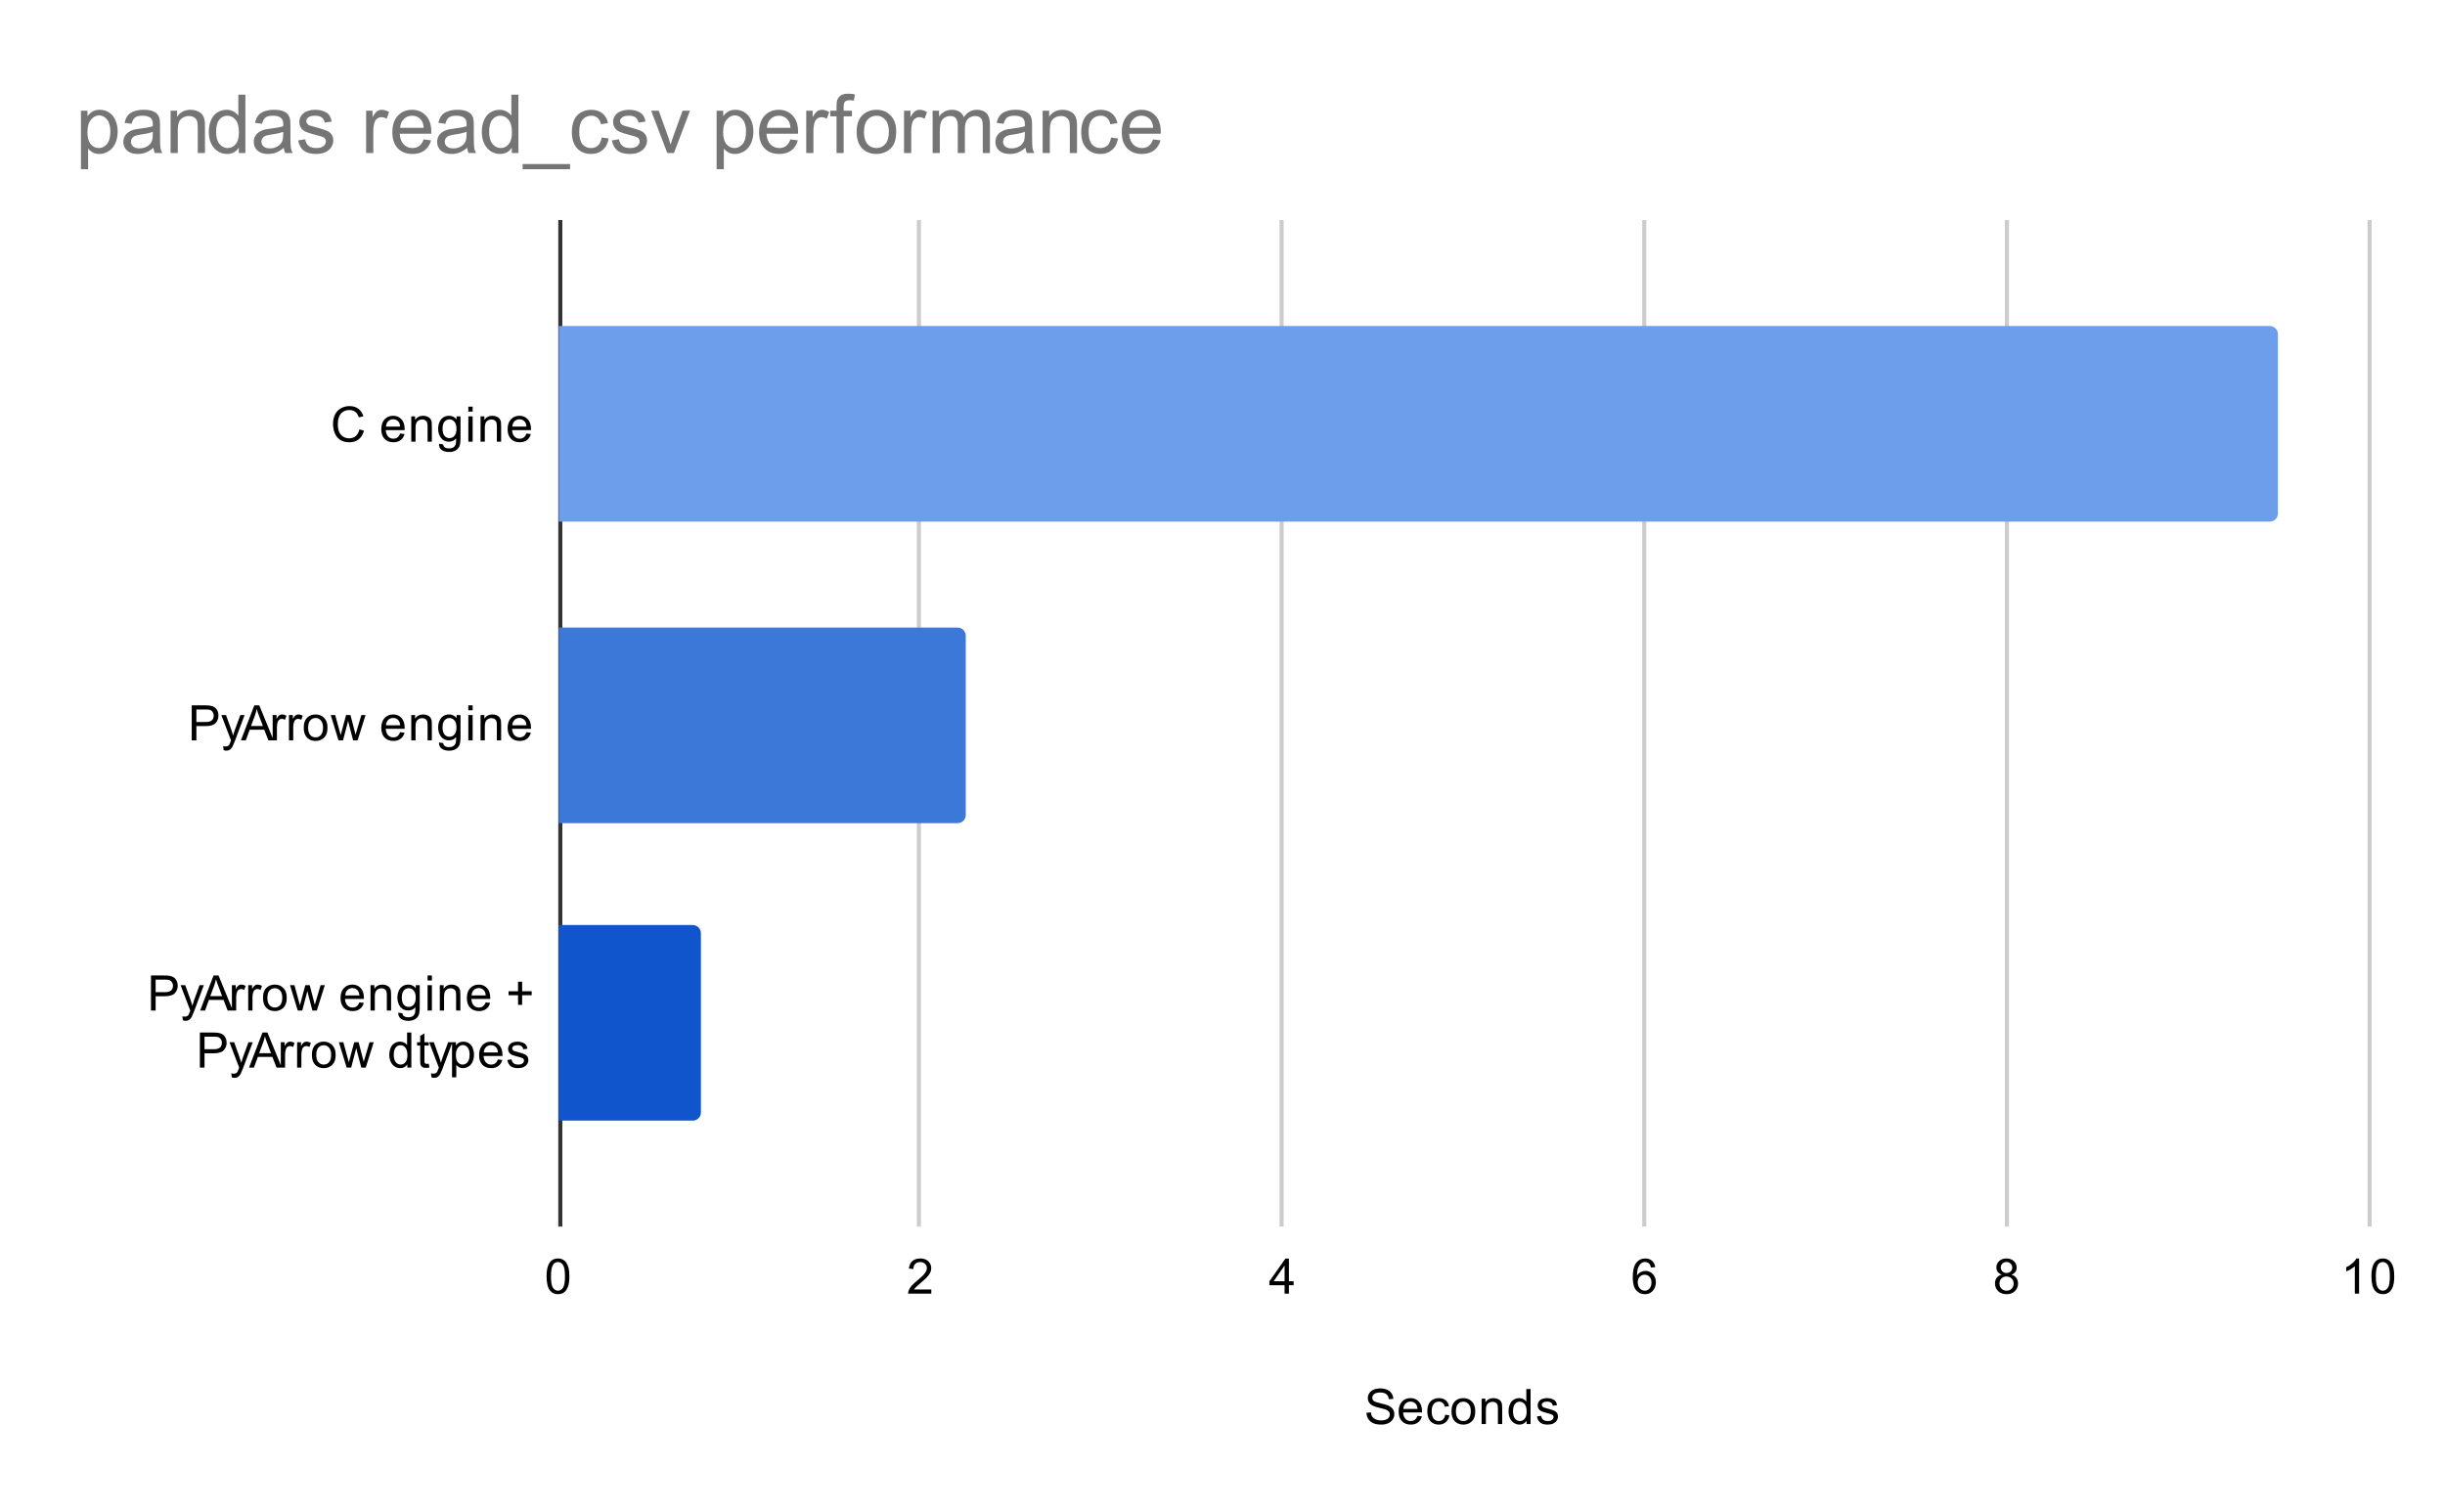 <svg version="1.1" viewBox="0.0 0.0 600.0 371.0" fill="none" stroke="none" stroke-linecap="square" stroke-miterlimit="10" width="600" height="371" xmlns:xlink="http://www.w3.org/1999/xlink" xmlns="http://www.w3.org/2000/svg"><path fill="#ffffff" d="M0 0L600.0 0L600.0 371.0L0 371.0L0 0Z" fill-rule="nonzero"/><path stroke="#333333" stroke-width="1.0" stroke-linecap="butt" d="M137.5 54.5L137.5 300.5" fill-rule="nonzero"/><path stroke="#cccccc" stroke-width="1.0" stroke-linecap="butt" d="M225.5 54.5L225.5 300.5" fill-rule="nonzero"/><path stroke="#cccccc" stroke-width="1.0" stroke-linecap="butt" d="M314.5 54.5L314.5 300.5" fill-rule="nonzero"/><path stroke="#cccccc" stroke-width="1.0" stroke-linecap="butt" d="M403.5 54.5L403.5 300.5" fill-rule="nonzero"/><path stroke="#cccccc" stroke-width="1.0" stroke-linecap="butt" d="M492.5 54.5L492.5 300.5" fill-rule="nonzero"/><path stroke="#cccccc" stroke-width="1.0" stroke-linecap="butt" d="M581.5 54.5L581.5 300.5" fill-rule="nonzero"/><clipPath id="id_0"><path d="M137.13 54.917L581.45 54.917L581.45 300.45L137.13 300.45L137.13 54.917Z" clip-rule="nonzero"/></clipPath><path stroke="#000000" stroke-width="2.0" stroke-linecap="butt" stroke-opacity="0.0" clip-path="url(#id_0)" d="M137.0 128.0L137.0 80.0L557.0 80.0C558.105 80.0 559.0 80.895 559.0 82.0L559.0 126.0C559.0 127.105 558.105 128.0 557.0 128.0Z" fill-rule="nonzero"/><path fill="#6d9eeb" clip-path="url(#id_0)" d="M137.0 128.0L137.0 80.0L557.0 80.0C558.105 80.0 559.0 80.895 559.0 82.0L559.0 126.0C559.0 127.105 558.105 128.0 557.0 128.0Z" fill-rule="nonzero"/><path stroke="#000000" stroke-width="2.0" stroke-linecap="butt" stroke-opacity="0.0" clip-path="url(#id_0)" d="M137.0 202.0L137.0 154.0L235.0 154.0C236.105 154.0 237.0 154.895 237.0 156.0L237.0 200.0C237.0 201.105 236.105 202.0 235.0 202.0Z" fill-rule="nonzero"/><path fill="#3c78d8" clip-path="url(#id_0)" d="M137.0 202.0L137.0 154.0L235.0 154.0C236.105 154.0 237.0 154.895 237.0 156.0L237.0 200.0C237.0 201.105 236.105 202.0 235.0 202.0Z" fill-rule="nonzero"/><path stroke="#000000" stroke-width="2.0" stroke-linecap="butt" stroke-opacity="0.0" clip-path="url(#id_0)" d="M137.0 275.0L137.0 227.0L170.0 227.0C171.105 227.0 172.0 227.895 172.0 229.0L172.0 273.0C172.0 274.105 171.105 275.0 170.0 275.0Z" fill-rule="nonzero"/><path fill="#1155cc" clip-path="url(#id_0)" d="M137.0 275.0L137.0 227.0L170.0 227.0C171.105 227.0 172.0 227.895 172.0 229.0L172.0 273.0C172.0 274.105 171.105 275.0 170.0 275.0Z" fill-rule="nonzero"/><path fill="#000000" d="M335.337 346.684L336.399 346.591Q336.478 347.247 336.759 347.653Q337.04 348.059 337.618 348.325Q338.212 348.575 338.946 348.575Q339.587 348.575 340.087 348.387Q340.587 348.184 340.821 347.856Q341.071 347.512 341.071 347.122Q341.071 346.716 340.837 346.419Q340.603 346.106 340.071 345.903Q339.712 345.762 338.524 345.481Q337.353 345.2 336.884 344.95Q336.259 344.622 335.962 344.153Q335.665 343.669 335.665 343.075Q335.665 342.434 336.024 341.872Q336.399 341.294 337.103 341.012Q337.821 340.716 338.681 340.716Q339.634 340.716 340.368 341.028Q341.103 341.325 341.493 341.934Q341.884 342.528 341.915 343.278L340.821 343.356Q340.728 342.544 340.212 342.137Q339.712 341.716 338.728 341.716Q337.696 341.716 337.228 342.091Q336.759 342.466 336.759 342.997Q336.759 343.466 337.087 343.762Q337.415 344.059 338.79 344.372Q340.181 344.684 340.696 344.919Q341.446 345.278 341.806 345.809Q342.165 346.325 342.165 347.028Q342.165 347.716 341.774 348.325Q341.384 348.919 340.649 349.262Q339.915 349.591 338.993 349.591Q337.821 349.591 337.024 349.262Q336.243 348.919 335.79 348.231Q335.353 347.544 335.337 346.684ZM347.837 347.45L348.931 347.575Q348.681 348.528 347.978 349.059Q347.274 349.591 346.196 349.591Q344.837 349.591 344.024 348.747Q343.228 347.903 343.228 346.387Q343.228 344.825 344.04 343.966Q344.853 343.091 346.134 343.091Q347.384 343.091 348.165 343.934Q348.962 344.778 348.962 346.325Q348.962 346.419 348.962 346.606L344.321 346.606Q344.384 347.637 344.899 348.184Q345.415 348.716 346.196 348.716Q346.774 348.716 347.181 348.419Q347.603 348.106 347.837 347.45ZM344.384 345.747L347.853 345.747Q347.79 344.95 347.462 344.559Q346.946 343.95 346.149 343.95Q345.415 343.95 344.915 344.434Q344.431 344.919 344.384 345.747ZM354.649 347.169L355.681 347.309Q355.509 348.372 354.806 348.981Q354.103 349.591 353.087 349.591Q351.806 349.591 351.024 348.762Q350.259 347.919 350.259 346.356Q350.259 345.356 350.587 344.606Q350.931 343.841 351.603 343.466Q352.29 343.091 353.103 343.091Q354.103 343.091 354.743 343.606Q355.399 344.106 355.587 345.059L354.556 345.216Q354.415 344.591 354.04 344.278Q353.665 343.95 353.134 343.95Q352.337 343.95 351.837 344.528Q351.337 345.091 351.337 346.325Q351.337 347.591 351.821 348.153Q352.306 348.716 353.071 348.716Q353.696 348.716 354.103 348.341Q354.524 347.966 354.649 347.169ZM356.196 346.341Q356.196 344.606 357.149 343.778Q357.946 343.091 359.103 343.091Q360.384 343.091 361.196 343.934Q362.024 344.762 362.024 346.247Q362.024 347.45 361.665 348.137Q361.306 348.825 360.603 349.216Q359.915 349.591 359.103 349.591Q357.806 349.591 356.993 348.762Q356.196 347.919 356.196 346.341ZM357.274 346.341Q357.274 347.528 357.79 348.122Q358.321 348.716 359.103 348.716Q359.899 348.716 360.415 348.122Q360.931 347.528 360.931 346.309Q360.931 345.153 360.399 344.559Q359.884 343.966 359.103 343.966Q358.321 343.966 357.79 344.559Q357.274 345.137 357.274 346.341ZM363.587 349.45L363.587 343.231L364.524 343.231L364.524 344.106Q365.212 343.091 366.509 343.091Q367.071 343.091 367.54 343.294Q368.024 343.497 368.259 343.825Q368.493 344.153 368.587 344.591Q368.634 344.887 368.634 345.622L368.634 349.45L367.587 349.45L367.587 345.669Q367.587 345.012 367.462 344.7Q367.337 344.387 367.024 344.2Q366.712 343.997 366.29 343.997Q365.618 343.997 365.118 344.434Q364.634 344.856 364.634 346.044L364.634 349.45L363.587 349.45ZM374.618 349.45L374.618 348.669Q374.024 349.591 372.884 349.591Q372.134 349.591 371.509 349.184Q370.884 348.762 370.54 348.028Q370.196 347.294 370.196 346.341Q370.196 345.419 370.509 344.653Q370.821 343.887 371.446 343.497Q372.071 343.091 372.837 343.091Q373.399 343.091 373.837 343.325Q374.274 343.559 374.556 343.934L374.556 340.856L375.603 340.856L375.603 349.45L374.618 349.45ZM371.29 346.341Q371.29 347.544 371.79 348.137Q372.29 348.716 372.978 348.716Q373.665 348.716 374.149 348.153Q374.634 347.591 374.634 346.434Q374.634 345.153 374.134 344.559Q373.649 343.966 372.931 343.966Q372.228 343.966 371.759 344.544Q371.29 345.106 371.29 346.341ZM377.165 347.591L378.196 347.434Q378.29 348.059 378.681 348.387Q379.087 348.716 379.821 348.716Q380.54 348.716 380.884 348.434Q381.243 348.137 381.243 347.731Q381.243 347.372 380.931 347.169Q380.712 347.028 379.853 346.809Q378.696 346.512 378.243 346.309Q377.806 346.091 377.571 345.716Q377.337 345.341 377.337 344.872Q377.337 344.466 377.524 344.106Q377.712 343.747 378.04 343.512Q378.29 343.341 378.712 343.216Q379.134 343.091 379.634 343.091Q380.353 343.091 380.899 343.309Q381.462 343.512 381.728 343.872Q381.993 344.231 382.087 344.825L381.056 344.966Q380.993 344.497 380.649 344.231Q380.321 343.95 379.696 343.95Q378.978 343.95 378.665 344.2Q378.353 344.434 378.353 344.762Q378.353 344.966 378.478 345.122Q378.618 345.294 378.884 345.403Q379.04 345.466 379.821 345.669Q380.946 345.981 381.384 346.169Q381.821 346.356 382.071 346.716Q382.321 347.075 382.321 347.622Q382.321 348.153 382.009 348.622Q381.712 349.075 381.134 349.341Q380.556 349.591 379.821 349.591Q378.603 349.591 377.962 349.091Q377.337 348.575 377.165 347.591Z" fill-rule="nonzero"/><path fill="#000000" d="M88.192 105.374L89.317 105.671Q88.958 107.062 88.036 107.796Q87.114 108.53 85.771 108.53Q84.38 108.53 83.505 107.968Q82.63 107.405 82.177 106.343Q81.724 105.265 81.724 104.03Q81.724 102.687 82.239 101.687Q82.755 100.687 83.692 100.171Q84.646 99.655 85.786 99.655Q87.067 99.655 87.942 100.312Q88.833 100.968 89.177 102.155L88.052 102.421Q87.755 101.484 87.177 101.062Q86.614 100.624 85.755 100.624Q84.771 100.624 84.099 101.109Q83.442 101.577 83.161 102.374Q82.896 103.171 82.896 104.03Q82.896 105.124 83.208 105.937Q83.536 106.749 84.208 107.155Q84.88 107.562 85.677 107.562Q86.63 107.562 87.286 107.015Q87.958 106.468 88.192 105.374ZM98.177 106.39L99.271 106.515Q99.021 107.468 98.317 107.999Q97.614 108.53 96.536 108.53Q95.177 108.53 94.364 107.687Q93.567 106.843 93.567 105.327Q93.567 103.765 94.38 102.905Q95.192 102.03 96.474 102.03Q97.724 102.03 98.505 102.874Q99.302 103.718 99.302 105.265Q99.302 105.359 99.302 105.546L94.661 105.546Q94.724 106.577 95.239 107.124Q95.755 107.655 96.536 107.655Q97.114 107.655 97.521 107.359Q97.942 107.046 98.177 106.39ZM94.724 104.687L98.192 104.687Q98.13 103.89 97.802 103.499Q97.286 102.89 96.489 102.89Q95.755 102.89 95.255 103.374Q94.771 103.859 94.724 104.687ZM100.927 108.39L100.927 102.171L101.864 102.171L101.864 103.046Q102.552 102.03 103.849 102.03Q104.411 102.03 104.88 102.234Q105.364 102.437 105.599 102.765Q105.833 103.093 105.927 103.53Q105.974 103.827 105.974 104.562L105.974 108.39L104.927 108.39L104.927 104.609Q104.927 103.952 104.802 103.64Q104.677 103.327 104.364 103.14Q104.052 102.937 103.63 102.937Q102.958 102.937 102.458 103.374Q101.974 103.796 101.974 104.984L101.974 108.39L100.927 108.39ZM107.724 108.905L108.755 109.062Q108.817 109.53 109.114 109.749Q109.505 110.046 110.177 110.046Q110.911 110.046 111.302 109.749Q111.708 109.452 111.849 108.937Q111.942 108.609 111.927 107.577Q111.239 108.39 110.208 108.39Q108.927 108.39 108.224 107.468Q107.521 106.53 107.521 105.249Q107.521 104.359 107.833 103.609Q108.161 102.843 108.771 102.437Q109.38 102.03 110.208 102.03Q111.317 102.03 112.036 102.921L112.036 102.171L113.005 102.171L113.005 107.546Q113.005 108.999 112.708 109.609Q112.411 110.218 111.771 110.562Q111.13 110.921 110.192 110.921Q109.083 110.921 108.396 110.421Q107.708 109.921 107.724 108.905ZM108.599 105.171Q108.599 106.39 109.083 106.952Q109.567 107.515 110.302 107.515Q111.036 107.515 111.521 106.952Q112.021 106.39 112.021 105.202Q112.021 104.062 111.505 103.484Q111.005 102.905 110.286 102.905Q109.583 102.905 109.083 103.484Q108.599 104.046 108.599 105.171ZM114.927 101.015L114.927 99.796L115.989 99.796L115.989 101.015L114.927 101.015ZM114.927 108.39L114.927 102.171L115.989 102.171L115.989 108.39L114.927 108.39ZM117.927 108.39L117.927 102.171L118.864 102.171L118.864 103.046Q119.552 102.03 120.849 102.03Q121.411 102.03 121.88 102.234Q122.364 102.437 122.599 102.765Q122.833 103.093 122.927 103.53Q122.974 103.827 122.974 104.562L122.974 108.39L121.927 108.39L121.927 104.609Q121.927 103.952 121.802 103.64Q121.677 103.327 121.364 103.14Q121.052 102.937 120.63 102.937Q119.958 102.937 119.458 103.374Q118.974 103.796 118.974 104.984L118.974 108.39L117.927 108.39ZM129.177 106.39L130.271 106.515Q130.021 107.468 129.317 107.999Q128.614 108.53 127.536 108.53Q126.177 108.53 125.364 107.687Q124.567 106.843 124.567 105.327Q124.567 103.765 125.38 102.905Q126.192 102.03 127.474 102.03Q128.724 102.03 129.505 102.874Q130.302 103.718 130.302 105.265Q130.302 105.359 130.302 105.546L125.661 105.546Q125.724 106.577 126.239 107.124Q126.755 107.655 127.536 107.655Q128.114 107.655 128.521 107.359Q128.942 107.046 129.177 106.39ZM125.724 104.687L129.192 104.687Q129.13 103.89 128.802 103.499Q128.286 102.89 127.489 102.89Q126.755 102.89 126.255 103.374Q125.771 103.859 125.724 104.687Z" fill-rule="nonzero"/><path fill="#000000" d="M47.052 181.683L47.052 173.09L50.302 173.09Q51.146 173.09 51.599 173.168Q52.239 173.277 52.661 173.574Q53.099 173.871 53.349 174.402Q53.614 174.933 53.614 175.574Q53.614 176.668 52.911 177.433Q52.224 178.183 50.396 178.183L48.193 178.183L48.193 181.683L47.052 181.683ZM48.193 177.183L50.411 177.183Q51.521 177.183 51.974 176.777Q52.443 176.355 52.443 175.605Q52.443 175.074 52.161 174.699Q51.896 174.308 51.458 174.183Q51.161 174.105 50.396 174.105L48.193 174.105L48.193 177.183ZM54.88 184.074L54.755 183.09Q55.099 183.183 55.364 183.183Q55.708 183.183 55.911 183.058Q56.13 182.949 56.271 182.746Q56.364 182.574 56.599 181.949Q56.614 181.871 56.693 181.699L54.318 175.465L55.458 175.465L56.755 179.058Q57.005 179.746 57.208 180.511Q57.396 179.777 57.646 179.09L58.974 175.465L60.021 175.465L57.661 181.793Q57.271 182.808 57.068 183.199Q56.786 183.73 56.411 183.965Q56.052 184.215 55.552 184.215Q55.255 184.215 54.88 184.074ZM59.114 181.683L62.411 173.09L63.63 173.09L67.146 181.683L65.864 181.683L64.849 179.074L61.271 179.074L60.318 181.683L59.114 181.683ZM61.599 178.152L64.505 178.152L63.614 175.777Q63.193 174.699 63.005 173.996Q62.833 174.824 62.536 175.636L61.599 178.152ZM66.911 181.683L66.911 175.465L67.864 175.465L67.864 176.402Q68.224 175.746 68.521 175.543Q68.833 175.324 69.208 175.324Q69.739 175.324 70.286 175.652L69.927 176.636Q69.536 176.402 69.161 176.402Q68.802 176.402 68.521 176.621Q68.255 176.824 68.146 177.199Q67.958 177.761 67.958 178.418L67.958 181.683L66.911 181.683ZM70.911 181.683L70.911 175.465L71.864 175.465L71.864 176.402Q72.224 175.746 72.521 175.543Q72.833 175.324 73.208 175.324Q73.739 175.324 74.286 175.652L73.927 176.636Q73.536 176.402 73.161 176.402Q72.802 176.402 72.521 176.621Q72.255 176.824 72.146 177.199Q71.958 177.761 71.958 178.418L71.958 181.683L70.911 181.683ZM74.536 178.574Q74.536 176.84 75.489 176.011Q76.286 175.324 77.443 175.324Q78.724 175.324 79.536 176.168Q80.364 176.996 80.364 178.48Q80.364 179.683 80.005 180.371Q79.646 181.058 78.943 181.449Q78.255 181.824 77.443 181.824Q76.146 181.824 75.333 180.996Q74.536 180.152 74.536 178.574ZM75.614 178.574Q75.614 179.761 76.13 180.355Q76.661 180.949 77.443 180.949Q78.239 180.949 78.755 180.355Q79.271 179.761 79.271 178.543Q79.271 177.386 78.739 176.793Q78.224 176.199 77.443 176.199Q76.661 176.199 76.13 176.793Q75.614 177.371 75.614 178.574ZM83.068 181.683L81.161 175.465L82.255 175.465L83.239 179.058L83.614 180.386Q83.646 180.293 83.943 179.105L84.927 175.465L86.005 175.465L86.943 179.074L87.255 180.261L87.614 179.058L88.677 175.465L89.708 175.465L87.755 181.683L86.661 181.683L85.677 177.949L85.427 176.902L84.177 181.683L83.068 181.683ZM98.177 179.683L99.271 179.808Q99.021 180.761 98.318 181.293Q97.614 181.824 96.536 181.824Q95.177 181.824 94.364 180.98Q93.568 180.136 93.568 178.621Q93.568 177.058 94.38 176.199Q95.193 175.324 96.474 175.324Q97.724 175.324 98.505 176.168Q99.302 177.011 99.302 178.558Q99.302 178.652 99.302 178.84L94.661 178.84Q94.724 179.871 95.239 180.418Q95.755 180.949 96.536 180.949Q97.114 180.949 97.521 180.652Q97.943 180.34 98.177 179.683ZM94.724 177.98L98.193 177.98Q98.13 177.183 97.802 176.793Q97.286 176.183 96.489 176.183Q95.755 176.183 95.255 176.668Q94.771 177.152 94.724 177.98ZM100.927 181.683L100.927 175.465L101.864 175.465L101.864 176.34Q102.552 175.324 103.849 175.324Q104.411 175.324 104.88 175.527Q105.364 175.73 105.599 176.058Q105.833 176.386 105.927 176.824Q105.974 177.121 105.974 177.855L105.974 181.683L104.927 181.683L104.927 177.902Q104.927 177.246 104.802 176.933Q104.677 176.621 104.364 176.433Q104.052 176.23 103.63 176.23Q102.958 176.23 102.458 176.668Q101.974 177.09 101.974 178.277L101.974 181.683L100.927 181.683ZM107.724 182.199L108.755 182.355Q108.818 182.824 109.114 183.043Q109.505 183.34 110.177 183.34Q110.911 183.34 111.302 183.043Q111.708 182.746 111.849 182.23Q111.943 181.902 111.927 180.871Q111.239 181.683 110.208 181.683Q108.927 181.683 108.224 180.761Q107.521 179.824 107.521 178.543Q107.521 177.652 107.833 176.902Q108.161 176.136 108.771 175.73Q109.38 175.324 110.208 175.324Q111.318 175.324 112.036 176.215L112.036 175.465L113.005 175.465L113.005 180.84Q113.005 182.293 112.708 182.902Q112.411 183.511 111.771 183.855Q111.13 184.215 110.193 184.215Q109.083 184.215 108.396 183.715Q107.708 183.215 107.724 182.199ZM108.599 178.465Q108.599 179.683 109.083 180.246Q109.568 180.808 110.302 180.808Q111.036 180.808 111.521 180.246Q112.021 179.683 112.021 178.496Q112.021 177.355 111.505 176.777Q111.005 176.199 110.286 176.199Q109.583 176.199 109.083 176.777Q108.599 177.34 108.599 178.465ZM114.927 174.308L114.927 173.09L115.989 173.09L115.989 174.308L114.927 174.308ZM114.927 181.683L114.927 175.465L115.989 175.465L115.989 181.683L114.927 181.683ZM117.927 181.683L117.927 175.465L118.864 175.465L118.864 176.34Q119.552 175.324 120.849 175.324Q121.411 175.324 121.88 175.527Q122.364 175.73 122.599 176.058Q122.833 176.386 122.927 176.824Q122.974 177.121 122.974 177.855L122.974 181.683L121.927 181.683L121.927 177.902Q121.927 177.246 121.802 176.933Q121.677 176.621 121.364 176.433Q121.052 176.23 120.63 176.23Q119.958 176.23 119.458 176.668Q118.974 177.09 118.974 178.277L118.974 181.683L117.927 181.683ZM129.177 179.683L130.271 179.808Q130.021 180.761 129.317 181.293Q128.614 181.824 127.536 181.824Q126.177 181.824 125.364 180.98Q124.568 180.136 124.568 178.621Q124.568 177.058 125.38 176.199Q126.193 175.324 127.474 175.324Q128.724 175.324 129.505 176.168Q130.302 177.011 130.302 178.558Q130.302 178.652 130.302 178.84L125.661 178.84Q125.724 179.871 126.239 180.418Q126.755 180.949 127.536 180.949Q128.114 180.949 128.521 180.652Q128.942 180.34 129.177 179.683ZM125.724 177.98L129.192 177.98Q129.13 177.183 128.802 176.793Q128.286 176.183 127.489 176.183Q126.755 176.183 126.255 176.668Q125.771 177.152 125.724 177.98Z" fill-rule="nonzero"/><path fill="#000000" d="M37.052 247.977L37.052 239.383L40.302 239.383Q41.146 239.383 41.599 239.461Q42.239 239.571 42.661 239.868Q43.099 240.164 43.349 240.696Q43.614 241.227 43.614 241.868Q43.614 242.961 42.911 243.727Q42.224 244.477 40.396 244.477L38.193 244.477L38.193 247.977L37.052 247.977ZM38.193 243.477L40.411 243.477Q41.521 243.477 41.974 243.071Q42.443 242.649 42.443 241.899Q42.443 241.368 42.161 240.993Q41.896 240.602 41.458 240.477Q41.161 240.399 40.396 240.399L38.193 240.399L38.193 243.477ZM44.88 250.368L44.755 249.383Q45.099 249.477 45.364 249.477Q45.708 249.477 45.911 249.352Q46.13 249.243 46.271 249.039Q46.364 248.868 46.599 248.243Q46.614 248.164 46.693 247.993L44.318 241.758L45.458 241.758L46.755 245.352Q47.005 246.039 47.208 246.805Q47.396 246.071 47.646 245.383L48.974 241.758L50.021 241.758L47.661 248.086Q47.271 249.102 47.068 249.493Q46.786 250.024 46.411 250.258Q46.052 250.508 45.552 250.508Q45.255 250.508 44.88 250.368ZM49.114 247.977L52.411 239.383L53.63 239.383L57.146 247.977L55.864 247.977L54.849 245.368L51.271 245.368L50.318 247.977L49.114 247.977ZM51.599 244.446L54.505 244.446L53.614 242.071Q53.193 240.993 53.005 240.289Q52.833 241.118 52.536 241.93L51.599 244.446ZM56.911 247.977L56.911 241.758L57.864 241.758L57.864 242.696Q58.224 242.039 58.521 241.836Q58.833 241.618 59.208 241.618Q59.739 241.618 60.286 241.946L59.927 242.93Q59.536 242.696 59.161 242.696Q58.802 242.696 58.521 242.914Q58.255 243.118 58.146 243.493Q57.958 244.055 57.958 244.711L57.958 247.977L56.911 247.977ZM60.911 247.977L60.911 241.758L61.864 241.758L61.864 242.696Q62.224 242.039 62.521 241.836Q62.833 241.618 63.208 241.618Q63.739 241.618 64.286 241.946L63.927 242.93Q63.536 242.696 63.161 242.696Q62.802 242.696 62.521 242.914Q62.255 243.118 62.146 243.493Q61.958 244.055 61.958 244.711L61.958 247.977L60.911 247.977ZM64.536 244.868Q64.536 243.133 65.489 242.305Q66.286 241.618 67.443 241.618Q68.724 241.618 69.536 242.461Q70.364 243.289 70.364 244.774Q70.364 245.977 70.005 246.664Q69.646 247.352 68.943 247.743Q68.255 248.118 67.443 248.118Q66.146 248.118 65.333 247.289Q64.536 246.446 64.536 244.868ZM65.614 244.868Q65.614 246.055 66.13 246.649Q66.661 247.243 67.443 247.243Q68.239 247.243 68.755 246.649Q69.271 246.055 69.271 244.836Q69.271 243.68 68.739 243.086Q68.224 242.493 67.443 242.493Q66.661 242.493 66.13 243.086Q65.614 243.664 65.614 244.868ZM73.068 247.977L71.161 241.758L72.255 241.758L73.239 245.352L73.614 246.68Q73.646 246.586 73.943 245.399L74.927 241.758L76.005 241.758L76.943 245.368L77.255 246.555L77.614 245.352L78.677 241.758L79.708 241.758L77.755 247.977L76.661 247.977L75.677 244.243L75.427 243.196L74.177 247.977L73.068 247.977ZM88.177 245.977L89.271 246.102Q89.021 247.055 88.318 247.586Q87.614 248.118 86.536 248.118Q85.177 248.118 84.364 247.274Q83.568 246.43 83.568 244.914Q83.568 243.352 84.38 242.493Q85.193 241.618 86.474 241.618Q87.724 241.618 88.505 242.461Q89.302 243.305 89.302 244.852Q89.302 244.946 89.302 245.133L84.661 245.133Q84.724 246.164 85.239 246.711Q85.755 247.243 86.536 247.243Q87.114 247.243 87.521 246.946Q87.943 246.633 88.177 245.977ZM84.724 244.274L88.193 244.274Q88.13 243.477 87.802 243.086Q87.286 242.477 86.489 242.477Q85.755 242.477 85.255 242.961Q84.771 243.446 84.724 244.274ZM90.927 247.977L90.927 241.758L91.864 241.758L91.864 242.633Q92.552 241.618 93.849 241.618Q94.411 241.618 94.88 241.821Q95.364 242.024 95.599 242.352Q95.833 242.68 95.927 243.118Q95.974 243.414 95.974 244.149L95.974 247.977L94.927 247.977L94.927 244.196Q94.927 243.539 94.802 243.227Q94.677 242.914 94.364 242.727Q94.052 242.524 93.63 242.524Q92.958 242.524 92.458 242.961Q91.974 243.383 91.974 244.571L91.974 247.977L90.927 247.977ZM97.724 248.493L98.755 248.649Q98.818 249.118 99.114 249.336Q99.505 249.633 100.177 249.633Q100.911 249.633 101.302 249.336Q101.708 249.039 101.849 248.524Q101.943 248.196 101.927 247.164Q101.239 247.977 100.208 247.977Q98.927 247.977 98.224 247.055Q97.521 246.118 97.521 244.836Q97.521 243.946 97.833 243.196Q98.161 242.43 98.771 242.024Q99.38 241.618 100.208 241.618Q101.318 241.618 102.036 242.508L102.036 241.758L103.005 241.758L103.005 247.133Q103.005 248.586 102.708 249.196Q102.411 249.805 101.771 250.149Q101.13 250.508 100.193 250.508Q99.083 250.508 98.396 250.008Q97.708 249.508 97.724 248.493ZM98.599 244.758Q98.599 245.977 99.083 246.539Q99.568 247.102 100.302 247.102Q101.036 247.102 101.521 246.539Q102.021 245.977 102.021 244.789Q102.021 243.649 101.505 243.071Q101.005 242.493 100.286 242.493Q99.583 242.493 99.083 243.071Q98.599 243.633 98.599 244.758ZM104.927 240.602L104.927 239.383L105.989 239.383L105.989 240.602L104.927 240.602ZM104.927 247.977L104.927 241.758L105.989 241.758L105.989 247.977L104.927 247.977ZM107.927 247.977L107.927 241.758L108.864 241.758L108.864 242.633Q109.552 241.618 110.849 241.618Q111.411 241.618 111.88 241.821Q112.364 242.024 112.599 242.352Q112.833 242.68 112.927 243.118Q112.974 243.414 112.974 244.149L112.974 247.977L111.927 247.977L111.927 244.196Q111.927 243.539 111.802 243.227Q111.677 242.914 111.364 242.727Q111.052 242.524 110.63 242.524Q109.958 242.524 109.458 242.961Q108.974 243.383 108.974 244.571L108.974 247.977L107.927 247.977ZM119.177 245.977L120.271 246.102Q120.021 247.055 119.318 247.586Q118.614 248.118 117.536 248.118Q116.177 248.118 115.364 247.274Q114.568 246.43 114.568 244.914Q114.568 243.352 115.38 242.493Q116.193 241.618 117.474 241.618Q118.724 241.618 119.505 242.461Q120.302 243.305 120.302 244.852Q120.302 244.946 120.302 245.133L115.661 245.133Q115.724 246.164 116.239 246.711Q116.755 247.243 117.536 247.243Q118.114 247.243 118.521 246.946Q118.943 246.633 119.177 245.977ZM115.724 244.274L119.193 244.274Q119.13 243.477 118.802 243.086Q118.286 242.477 117.489 242.477Q116.755 242.477 116.255 242.961Q115.771 243.446 115.724 244.274ZM127.13 246.586L127.13 244.227L124.802 244.227L124.802 243.243L127.13 243.243L127.13 240.914L128.13 240.914L128.13 243.243L130.474 243.243L130.474 244.227L128.13 244.227L128.13 246.586L127.13 246.586Z" fill-rule="nonzero"/><path fill="#000000" d="M49.052 261.977L49.052 253.383L52.302 253.383Q53.146 253.383 53.599 253.461Q54.239 253.571 54.661 253.868Q55.099 254.164 55.349 254.696Q55.614 255.227 55.614 255.868Q55.614 256.961 54.911 257.727Q54.224 258.477 52.396 258.477L50.193 258.477L50.193 261.977L49.052 261.977ZM50.193 257.477L52.411 257.477Q53.521 257.477 53.974 257.071Q54.443 256.649 54.443 255.899Q54.443 255.368 54.161 254.993Q53.896 254.602 53.458 254.477Q53.161 254.399 52.396 254.399L50.193 254.399L50.193 257.477ZM56.88 264.368L56.755 263.383Q57.099 263.477 57.364 263.477Q57.708 263.477 57.911 263.352Q58.13 263.243 58.271 263.039Q58.364 262.868 58.599 262.243Q58.614 262.164 58.693 261.993L56.318 255.758L57.458 255.758L58.755 259.352Q59.005 260.039 59.208 260.805Q59.396 260.071 59.646 259.383L60.974 255.758L62.021 255.758L59.661 262.086Q59.271 263.102 59.068 263.493Q58.786 264.024 58.411 264.258Q58.052 264.508 57.552 264.508Q57.255 264.508 56.88 264.368ZM61.114 261.977L64.411 253.383L65.63 253.383L69.146 261.977L67.864 261.977L66.849 259.368L63.271 259.368L62.318 261.977L61.114 261.977ZM63.599 258.446L66.505 258.446L65.614 256.071Q65.193 254.993 65.005 254.289Q64.833 255.118 64.536 255.93L63.599 258.446ZM68.911 261.977L68.911 255.758L69.864 255.758L69.864 256.696Q70.224 256.039 70.521 255.836Q70.833 255.618 71.208 255.618Q71.739 255.618 72.286 255.946L71.927 256.93Q71.536 256.696 71.161 256.696Q70.802 256.696 70.521 256.914Q70.255 257.118 70.146 257.493Q69.958 258.055 69.958 258.711L69.958 261.977L68.911 261.977ZM72.911 261.977L72.911 255.758L73.864 255.758L73.864 256.696Q74.224 256.039 74.521 255.836Q74.833 255.618 75.208 255.618Q75.739 255.618 76.286 255.946L75.927 256.93Q75.536 256.696 75.161 256.696Q74.802 256.696 74.521 256.914Q74.255 257.118 74.146 257.493Q73.958 258.055 73.958 258.711L73.958 261.977L72.911 261.977ZM76.536 258.868Q76.536 257.133 77.489 256.305Q78.286 255.618 79.443 255.618Q80.724 255.618 81.536 256.461Q82.364 257.289 82.364 258.774Q82.364 259.977 82.005 260.664Q81.646 261.352 80.943 261.743Q80.255 262.118 79.443 262.118Q78.146 262.118 77.333 261.289Q76.536 260.446 76.536 258.868ZM77.614 258.868Q77.614 260.055 78.13 260.649Q78.661 261.243 79.443 261.243Q80.239 261.243 80.755 260.649Q81.271 260.055 81.271 258.836Q81.271 257.68 80.739 257.086Q80.224 256.493 79.443 256.493Q78.661 256.493 78.13 257.086Q77.614 257.664 77.614 258.868ZM85.068 261.977L83.161 255.758L84.255 255.758L85.239 259.352L85.614 260.68Q85.646 260.586 85.943 259.399L86.927 255.758L88.005 255.758L88.943 259.368L89.255 260.555L89.614 259.352L90.677 255.758L91.708 255.758L89.755 261.977L88.661 261.977L87.677 258.243L87.427 257.196L86.177 261.977L85.068 261.977ZM99.958 261.977L99.958 261.196Q99.364 262.118 98.224 262.118Q97.474 262.118 96.849 261.711Q96.224 261.289 95.88 260.555Q95.536 259.821 95.536 258.868Q95.536 257.946 95.849 257.18Q96.161 256.414 96.786 256.024Q97.411 255.618 98.177 255.618Q98.739 255.618 99.177 255.852Q99.614 256.086 99.896 256.461L99.896 253.383L100.943 253.383L100.943 261.977L99.958 261.977ZM96.63 258.868Q96.63 260.071 97.13 260.664Q97.63 261.243 98.318 261.243Q99.005 261.243 99.489 260.68Q99.974 260.118 99.974 258.961Q99.974 257.68 99.474 257.086Q98.989 256.493 98.271 256.493Q97.568 256.493 97.099 257.071Q96.63 257.633 96.63 258.868ZM105.224 261.039L105.38 261.961Q104.927 262.055 104.583 262.055Q104.005 262.055 103.693 261.883Q103.38 261.696 103.239 261.399Q103.114 261.102 103.114 260.149L103.114 256.571L102.349 256.571L102.349 255.758L103.114 255.758L103.114 254.211L104.161 253.586L104.161 255.758L105.224 255.758L105.224 256.571L104.161 256.571L104.161 260.211Q104.161 260.664 104.208 260.789Q104.271 260.914 104.396 260.993Q104.521 261.071 104.755 261.071Q104.943 261.071 105.224 261.039ZM105.88 264.368L105.755 263.383Q106.099 263.477 106.364 263.477Q106.708 263.477 106.911 263.352Q107.13 263.243 107.271 263.039Q107.364 262.868 107.599 262.243Q107.614 262.164 107.693 261.993L105.318 255.758L106.458 255.758L107.755 259.352Q108.005 260.039 108.208 260.805Q108.396 260.071 108.646 259.383L109.974 255.758L111.021 255.758L108.661 262.086Q108.271 263.102 108.068 263.493Q107.786 264.024 107.411 264.258Q107.052 264.508 106.552 264.508Q106.255 264.508 105.88 264.368ZM110.927 264.368L110.927 255.758L111.88 255.758L111.88 256.555Q112.224 256.086 112.646 255.852Q113.083 255.618 113.693 255.618Q114.489 255.618 115.099 256.024Q115.708 256.43 116.005 257.18Q116.318 257.93 116.318 258.821Q116.318 259.774 115.974 260.539Q115.646 261.305 114.989 261.711Q114.333 262.118 113.614 262.118Q113.083 262.118 112.661 261.899Q112.239 261.664 111.974 261.336L111.974 264.368L110.927 264.368ZM111.88 258.899Q111.88 260.102 112.364 260.68Q112.849 261.243 113.536 261.243Q114.239 261.243 114.739 260.649Q115.239 260.055 115.239 258.805Q115.239 257.618 114.755 257.039Q114.271 256.446 113.583 256.446Q112.911 256.446 112.396 257.071Q111.88 257.696 111.88 258.899ZM122.177 259.977L123.271 260.102Q123.021 261.055 122.318 261.586Q121.614 262.118 120.536 262.118Q119.177 262.118 118.364 261.274Q117.568 260.43 117.568 258.914Q117.568 257.352 118.38 256.493Q119.193 255.618 120.474 255.618Q121.724 255.618 122.505 256.461Q123.302 257.305 123.302 258.852Q123.302 258.946 123.302 259.133L118.661 259.133Q118.724 260.164 119.239 260.711Q119.755 261.243 120.536 261.243Q121.114 261.243 121.521 260.946Q121.943 260.633 122.177 259.977ZM118.724 258.274L122.193 258.274Q122.13 257.477 121.802 257.086Q121.286 256.477 120.489 256.477Q119.755 256.477 119.255 256.961Q118.771 257.446 118.724 258.274ZM124.505 260.118L125.536 259.961Q125.63 260.586 126.021 260.914Q126.427 261.243 127.161 261.243Q127.88 261.243 128.224 260.961Q128.583 260.664 128.583 260.258Q128.583 259.899 128.271 259.696Q128.052 259.555 127.193 259.336Q126.036 259.039 125.583 258.836Q125.146 258.618 124.911 258.243Q124.677 257.868 124.677 257.399Q124.677 256.993 124.864 256.633Q125.052 256.274 125.38 256.039Q125.63 255.868 126.052 255.743Q126.474 255.618 126.974 255.618Q127.693 255.618 128.239 255.836Q128.802 256.039 129.067 256.399Q129.333 256.758 129.427 257.352L128.396 257.493Q128.333 257.024 127.989 256.758Q127.661 256.477 127.036 256.477Q126.318 256.477 126.005 256.727Q125.693 256.961 125.693 257.289Q125.693 257.493 125.818 257.649Q125.958 257.821 126.224 257.93Q126.38 257.993 127.161 258.196Q128.286 258.508 128.724 258.696Q129.161 258.883 129.411 259.243Q129.661 259.602 129.661 260.149Q129.661 260.68 129.349 261.149Q129.052 261.602 128.474 261.868Q127.896 262.118 127.161 262.118Q125.943 262.118 125.302 261.618Q124.677 261.102 124.505 260.118Z" fill-rule="nonzero"/><path fill="#000000" d="M134.13 313.216Q134.13 311.684 134.442 310.762Q134.755 309.825 135.364 309.325Q135.989 308.825 136.927 308.825Q137.614 308.825 138.13 309.106Q138.661 309.387 139.005 309.919Q139.349 310.434 139.536 311.184Q139.724 311.934 139.724 313.216Q139.724 314.731 139.411 315.653Q139.114 316.575 138.489 317.091Q137.88 317.591 136.927 317.591Q135.692 317.591 134.974 316.7Q134.13 315.637 134.13 313.216ZM135.208 313.216Q135.208 315.325 135.708 316.028Q136.208 316.731 136.927 316.731Q137.661 316.731 138.146 316.028Q138.646 315.325 138.646 313.216Q138.646 311.091 138.146 310.403Q137.661 309.7 136.911 309.7Q136.192 309.7 135.755 310.309Q135.208 311.091 135.208 313.216Z" fill-rule="nonzero"/><path fill="#000000" d="M228.541 316.434L228.541 317.45L222.853 317.45Q222.853 317.075 222.978 316.716Q223.197 316.137 223.666 315.575Q224.15 315.012 225.056 314.278Q226.463 313.122 226.947 312.45Q227.447 311.778 227.447 311.184Q227.447 310.559 226.994 310.137Q226.541 309.7 225.822 309.7Q225.056 309.7 224.603 310.153Q224.15 310.606 224.135 311.419L223.056 311.309Q223.166 310.091 223.885 309.466Q224.619 308.825 225.853 308.825Q227.088 308.825 227.806 309.512Q228.525 310.2 228.525 311.216Q228.525 311.731 228.306 312.231Q228.103 312.716 227.603 313.278Q227.119 313.825 225.994 314.778Q225.041 315.575 224.76 315.872Q224.494 316.153 224.322 316.434L228.541 316.434Z" fill-rule="nonzero"/><path fill="#000000" d="M315.233 317.45L315.233 315.387L311.514 315.387L311.514 314.419L315.436 308.856L316.296 308.856L316.296 314.419L317.452 314.419L317.452 315.387L316.296 315.387L316.296 317.45L315.233 317.45ZM315.233 314.419L315.233 310.559L312.546 314.419L315.233 314.419Z" fill-rule="nonzero"/><path fill="#000000" d="M406.191 310.966L405.144 311.044Q405.003 310.419 404.753 310.137Q404.316 309.684 403.691 309.684Q403.191 309.684 402.8 309.966Q402.316 310.341 402.019 311.044Q401.738 311.731 401.722 313.012Q402.097 312.434 402.644 312.153Q403.206 311.872 403.816 311.872Q404.863 311.872 405.597 312.653Q406.347 313.434 406.347 314.653Q406.347 315.466 405.988 316.169Q405.644 316.856 405.034 317.231Q404.425 317.591 403.659 317.591Q402.331 317.591 401.503 316.622Q400.675 315.653 400.675 313.434Q400.675 310.934 401.597 309.809Q402.394 308.825 403.753 308.825Q404.769 308.825 405.409 309.403Q406.066 309.966 406.191 310.966ZM401.894 314.669Q401.894 315.216 402.113 315.716Q402.347 316.2 402.753 316.466Q403.175 316.731 403.644 316.731Q404.3 316.731 404.784 316.2Q405.269 315.653 405.269 314.731Q405.269 313.841 404.784 313.325Q404.316 312.809 403.597 312.809Q402.878 312.809 402.378 313.325Q401.894 313.841 401.894 314.669Z" fill-rule="nonzero"/><path fill="#000000" d="M491.211 312.794Q490.555 312.544 490.227 312.106Q489.914 311.653 489.914 311.044Q489.914 310.106 490.586 309.466Q491.274 308.825 492.383 308.825Q493.508 308.825 494.195 309.481Q494.883 310.137 494.883 311.075Q494.883 311.669 494.57 312.106Q494.258 312.544 493.617 312.794Q494.414 313.044 494.82 313.622Q495.227 314.2 495.227 314.997Q495.227 316.091 494.445 316.841Q493.68 317.591 492.399 317.591Q491.133 317.591 490.352 316.841Q489.57 316.091 489.57 314.966Q489.57 314.122 489.992 313.559Q490.43 312.997 491.211 312.794ZM490.992 310.997Q490.992 311.606 491.383 311.997Q491.789 312.387 492.414 312.387Q493.024 312.387 493.414 312.012Q493.805 311.622 493.805 311.059Q493.805 310.481 493.399 310.091Q492.992 309.684 492.399 309.684Q491.789 309.684 491.383 310.075Q490.992 310.466 490.992 310.997ZM490.664 314.966Q490.664 315.419 490.867 315.841Q491.086 316.262 491.508 316.497Q491.93 316.731 492.414 316.731Q493.164 316.731 493.649 316.247Q494.149 315.762 494.149 315.012Q494.149 314.247 493.649 313.747Q493.149 313.247 492.383 313.247Q491.633 313.247 491.149 313.747Q490.664 314.231 490.664 314.966Z" fill-rule="nonzero"/><path fill="#000000" d="M578.919 317.45L577.872 317.45L577.872 310.731Q577.481 311.091 576.856 311.466Q576.247 311.825 575.763 311.997L575.763 310.981Q576.638 310.559 577.294 309.981Q577.966 309.387 578.247 308.825L578.919 308.825L578.919 317.45ZM581.95 313.216Q581.95 311.684 582.263 310.762Q582.575 309.825 583.184 309.325Q583.809 308.825 584.747 308.825Q585.434 308.825 585.95 309.106Q586.481 309.387 586.825 309.919Q587.169 310.434 587.356 311.184Q587.544 311.934 587.544 313.216Q587.544 314.731 587.231 315.653Q586.934 316.575 586.309 317.091Q585.7 317.591 584.747 317.591Q583.513 317.591 582.794 316.7Q581.95 315.637 581.95 313.216ZM583.028 313.216Q583.028 315.325 583.528 316.028Q584.028 316.731 584.747 316.731Q585.481 316.731 585.966 316.028Q586.466 315.325 586.466 313.216Q586.466 311.091 585.966 310.403Q585.481 309.7 584.731 309.7Q584.013 309.7 583.575 310.309Q583.028 311.091 583.028 313.216Z" fill-rule="nonzero"/><path fill="#757575" d="M19.863 41.519L19.863 27.175L21.472 27.175L21.472 28.519Q22.034 27.738 22.738 27.347Q23.456 26.941 24.472 26.941Q25.8 26.941 26.816 27.628Q27.831 28.316 28.347 29.566Q28.878 30.8 28.878 32.284Q28.878 33.878 28.3 35.159Q27.738 36.425 26.644 37.112Q25.55 37.784 24.347 37.784Q23.472 37.784 22.769 37.409Q22.081 37.034 21.628 36.472L21.628 41.519L19.863 41.519ZM21.456 32.425Q21.456 34.425 22.269 35.378Q23.081 36.331 24.238 36.331Q25.409 36.331 26.238 35.347Q27.081 34.362 27.081 32.269Q27.081 30.3 26.253 29.316Q25.441 28.316 24.316 28.316Q23.191 28.316 22.316 29.378Q21.456 30.425 21.456 32.425ZM37.644 36.269Q36.659 37.097 35.753 37.441Q34.847 37.784 33.816 37.784Q32.112 37.784 31.191 36.956Q30.269 36.112 30.269 34.816Q30.269 34.05 30.613 33.425Q30.972 32.8 31.534 32.425Q32.097 32.034 32.8 31.831Q33.316 31.706 34.362 31.566Q36.487 31.316 37.487 30.972Q37.503 30.613 37.503 30.503Q37.503 29.441 37.003 28.988Q36.331 28.394 35.003 28.394Q33.753 28.394 33.159 28.831Q32.581 29.269 32.3 30.378L30.581 30.144Q30.816 29.034 31.347 28.363Q31.878 27.675 32.894 27.316Q33.909 26.941 35.253 26.941Q36.581 26.941 37.409 27.253Q38.237 27.566 38.628 28.05Q39.019 28.519 39.175 29.238Q39.269 29.691 39.269 30.863L39.269 33.206Q39.269 35.659 39.378 36.316Q39.487 36.956 39.831 37.55L37.987 37.55Q37.722 37.003 37.644 36.269ZM37.487 32.347Q36.534 32.737 34.612 33.003Q33.534 33.159 33.081 33.362Q32.644 33.55 32.394 33.925Q32.144 34.3 32.144 34.769Q32.144 35.472 32.675 35.941Q33.206 36.409 34.237 36.409Q35.253 36.409 36.034 35.972Q36.831 35.519 37.206 34.753Q37.487 34.144 37.487 32.987L37.487 32.347ZM41.862 37.55L41.862 27.175L43.456 27.175L43.456 28.659Q44.597 26.941 46.753 26.941Q47.691 26.941 48.472 27.284Q49.269 27.613 49.659 28.159Q50.05 28.706 50.206 29.456Q50.3 29.956 50.3 31.175L50.3 37.55L48.534 37.55L48.534 31.238Q48.534 30.159 48.331 29.628Q48.128 29.097 47.597 28.784Q47.081 28.472 46.378 28.472Q45.253 28.472 44.441 29.191Q43.628 29.894 43.628 31.878L43.628 37.55L41.862 37.55ZM58.597 37.55L58.597 36.237Q57.612 37.784 55.691 37.784Q54.456 37.784 53.409 37.097Q52.378 36.409 51.8 35.191Q51.237 33.972 51.237 32.378Q51.237 30.816 51.753 29.55Q52.269 28.284 53.3 27.613Q54.347 26.941 55.612 26.941Q56.55 26.941 57.284 27.347Q58.019 27.738 58.487 28.363L58.487 23.238L60.222 23.238L60.222 37.55L58.597 37.55ZM53.034 32.378Q53.034 34.362 53.878 35.347Q54.722 36.331 55.862 36.331Q57.019 36.331 57.816 35.394Q58.628 34.456 58.628 32.519Q58.628 30.394 57.8 29.394Q56.987 28.394 55.784 28.394Q54.612 28.394 53.816 29.363Q53.034 30.316 53.034 32.378ZM69.644 36.269Q68.659 37.097 67.753 37.441Q66.847 37.784 65.816 37.784Q64.112 37.784 63.191 36.956Q62.269 36.112 62.269 34.816Q62.269 34.05 62.612 33.425Q62.972 32.8 63.534 32.425Q64.097 32.034 64.8 31.831Q65.316 31.706 66.362 31.566Q68.487 31.316 69.487 30.972Q69.503 30.613 69.503 30.503Q69.503 29.441 69.003 28.988Q68.331 28.394 67.003 28.394Q65.753 28.394 65.159 28.831Q64.581 29.269 64.3 30.378L62.581 30.144Q62.816 29.034 63.347 28.363Q63.878 27.675 64.894 27.316Q65.909 26.941 67.253 26.941Q68.581 26.941 69.409 27.253Q70.237 27.566 70.628 28.05Q71.019 28.519 71.175 29.238Q71.269 29.691 71.269 30.863L71.269 33.206Q71.269 35.659 71.378 36.316Q71.487 36.956 71.831 37.55L69.987 37.55Q69.722 37.003 69.644 36.269ZM69.487 32.347Q68.534 32.737 66.612 33.003Q65.534 33.159 65.081 33.362Q64.644 33.55 64.394 33.925Q64.144 34.3 64.144 34.769Q64.144 35.472 64.675 35.941Q65.206 36.409 66.237 36.409Q67.253 36.409 68.034 35.972Q68.831 35.519 69.206 34.753Q69.487 34.144 69.487 32.987L69.487 32.347ZM73.159 34.456L74.909 34.175Q75.05 35.222 75.722 35.784Q76.394 36.331 77.597 36.331Q78.8 36.331 79.378 35.847Q79.972 35.347 79.972 34.691Q79.972 34.097 79.456 33.753Q79.097 33.519 77.659 33.159Q75.722 32.659 74.972 32.316Q74.237 31.956 73.847 31.331Q73.456 30.691 73.456 29.925Q73.456 29.238 73.769 28.644Q74.097 28.05 74.644 27.659Q75.05 27.363 75.753 27.159Q76.472 26.941 77.284 26.941Q78.503 26.941 79.425 27.3Q80.347 27.644 80.784 28.253Q81.222 28.847 81.394 29.847L79.675 30.081Q79.55 29.284 78.987 28.847Q78.425 28.394 77.409 28.394Q76.191 28.394 75.675 28.8Q75.159 29.191 75.159 29.722Q75.159 30.066 75.378 30.347Q75.581 30.628 76.05 30.816Q76.316 30.909 77.597 31.253Q79.472 31.753 80.206 32.081Q80.941 32.394 81.362 33.003Q81.784 33.597 81.784 34.503Q81.784 35.378 81.269 36.159Q80.753 36.941 79.784 37.362Q78.816 37.784 77.597 37.784Q75.581 37.784 74.519 36.941Q73.456 36.097 73.159 34.456ZM89.847 37.55L89.847 27.175L91.425 27.175L91.425 28.753Q92.034 27.644 92.55 27.3Q93.066 26.941 93.675 26.941Q94.566 26.941 95.487 27.503L94.878 29.144Q94.237 28.753 93.597 28.753Q93.019 28.753 92.55 29.113Q92.097 29.456 91.894 30.066Q91.612 31.003 91.612 32.112L91.612 37.55L89.847 37.55ZM103.972 34.206L105.784 34.441Q105.362 36.019 104.191 36.909Q103.034 37.784 101.222 37.784Q98.956 37.784 97.612 36.394Q96.284 34.987 96.284 32.456Q96.284 29.831 97.628 28.394Q98.972 26.941 101.128 26.941Q103.206 26.941 104.519 28.363Q105.847 29.769 105.847 32.347Q105.847 32.503 105.831 32.816L98.097 32.816Q98.191 34.519 99.066 35.425Q99.941 36.331 101.237 36.331Q102.206 36.331 102.878 35.831Q103.566 35.316 103.972 34.206ZM98.191 31.363L103.987 31.363Q103.878 30.066 103.331 29.409Q102.487 28.394 101.144 28.394Q99.941 28.394 99.112 29.206Q98.284 30.003 98.191 31.363ZM114.644 36.269Q113.659 37.097 112.753 37.441Q111.847 37.784 110.816 37.784Q109.112 37.784 108.191 36.956Q107.269 36.112 107.269 34.816Q107.269 34.05 107.612 33.425Q107.972 32.8 108.534 32.425Q109.097 32.034 109.8 31.831Q110.316 31.706 111.362 31.566Q113.487 31.316 114.487 30.972Q114.503 30.613 114.503 30.503Q114.503 29.441 114.003 28.988Q113.331 28.394 112.003 28.394Q110.753 28.394 110.159 28.831Q109.581 29.269 109.3 30.378L107.581 30.144Q107.816 29.034 108.347 28.363Q108.878 27.675 109.894 27.316Q110.909 26.941 112.253 26.941Q113.581 26.941 114.409 27.253Q115.237 27.566 115.628 28.05Q116.019 28.519 116.175 29.238Q116.269 29.691 116.269 30.863L116.269 33.206Q116.269 35.659 116.378 36.316Q116.487 36.956 116.831 37.55L114.987 37.55Q114.722 37.003 114.644 36.269ZM114.487 32.347Q113.534 32.737 111.612 33.003Q110.534 33.159 110.081 33.362Q109.644 33.55 109.394 33.925Q109.144 34.3 109.144 34.769Q109.144 35.472 109.675 35.941Q110.206 36.409 111.237 36.409Q112.253 36.409 113.034 35.972Q113.831 35.519 114.206 34.753Q114.487 34.144 114.487 32.987L114.487 32.347ZM125.597 37.55L125.597 36.237Q124.612 37.784 122.691 37.784Q121.456 37.784 120.409 37.097Q119.378 36.409 118.8 35.191Q118.237 33.972 118.237 32.378Q118.237 30.816 118.753 29.55Q119.269 28.284 120.3 27.613Q121.347 26.941 122.612 26.941Q123.55 26.941 124.284 27.347Q125.019 27.738 125.487 28.363L125.487 23.238L127.222 23.238L127.222 37.55L125.597 37.55ZM120.034 32.378Q120.034 34.362 120.878 35.347Q121.722 36.331 122.862 36.331Q124.019 36.331 124.816 35.394Q125.628 34.456 125.628 32.519Q125.628 30.394 124.8 29.394Q123.987 28.394 122.784 28.394Q121.612 28.394 120.816 29.363Q120.034 30.316 120.034 32.378ZM128.253 41.519L128.253 40.253L139.894 40.253L139.894 41.519L128.253 41.519ZM147.644 33.753L149.363 33.972Q149.081 35.769 147.909 36.784Q146.753 37.784 145.05 37.784Q142.925 37.784 141.628 36.394Q140.331 35.003 140.331 32.409Q140.331 30.722 140.878 29.472Q141.441 28.206 142.581 27.581Q143.722 26.941 145.066 26.941Q146.753 26.941 147.816 27.8Q148.894 28.659 149.206 30.222L147.488 30.488Q147.253 29.441 146.628 28.925Q146.003 28.394 145.128 28.394Q143.8 28.394 142.972 29.347Q142.144 30.3 142.144 32.347Q142.144 34.441 142.941 35.394Q143.738 36.331 145.034 36.331Q146.066 36.331 146.753 35.706Q147.456 35.066 147.644 33.753ZM150.159 34.456L151.909 34.175Q152.05 35.222 152.722 35.784Q153.394 36.331 154.597 36.331Q155.8 36.331 156.378 35.847Q156.972 35.347 156.972 34.691Q156.972 34.097 156.456 33.753Q156.097 33.519 154.659 33.159Q152.722 32.659 151.972 32.316Q151.238 31.956 150.847 31.331Q150.456 30.691 150.456 29.925Q150.456 29.238 150.769 28.644Q151.097 28.05 151.644 27.659Q152.05 27.363 152.753 27.159Q153.472 26.941 154.284 26.941Q155.503 26.941 156.425 27.3Q157.347 27.644 157.784 28.253Q158.222 28.847 158.394 29.847L156.675 30.081Q156.55 29.284 155.988 28.847Q155.425 28.394 154.409 28.394Q153.191 28.394 152.675 28.8Q152.159 29.191 152.159 29.722Q152.159 30.066 152.378 30.347Q152.581 30.628 153.05 30.816Q153.316 30.909 154.597 31.253Q156.472 31.753 157.206 32.081Q157.941 32.394 158.363 33.003Q158.784 33.597 158.784 34.503Q158.784 35.378 158.269 36.159Q157.753 36.941 156.784 37.362Q155.816 37.784 154.597 37.784Q152.581 37.784 151.519 36.941Q150.456 36.097 150.159 34.456ZM163.753 37.55L159.8 27.175L161.659 27.175L163.894 33.394Q164.253 34.394 164.55 35.472Q164.784 34.659 165.206 33.503L167.503 27.175L169.316 27.175L165.394 37.55L163.753 37.55ZM175.863 41.519L175.863 27.175L177.472 27.175L177.472 28.519Q178.034 27.738 178.738 27.347Q179.456 26.941 180.472 26.941Q181.8 26.941 182.816 27.628Q183.831 28.316 184.347 29.566Q184.878 30.8 184.878 32.284Q184.878 33.878 184.3 35.159Q183.738 36.425 182.644 37.112Q181.55 37.784 180.347 37.784Q179.472 37.784 178.769 37.409Q178.081 37.034 177.628 36.472L177.628 41.519L175.863 41.519ZM177.456 32.425Q177.456 34.425 178.269 35.378Q179.081 36.331 180.238 36.331Q181.409 36.331 182.238 35.347Q183.081 34.362 183.081 32.269Q183.081 30.3 182.253 29.316Q181.441 28.316 180.316 28.316Q179.191 28.316 178.316 29.378Q177.456 30.425 177.456 32.425ZM193.972 34.206L195.784 34.441Q195.363 36.019 194.191 36.909Q193.034 37.784 191.222 37.784Q188.956 37.784 187.613 36.394Q186.284 34.987 186.284 32.456Q186.284 29.831 187.628 28.394Q188.972 26.941 191.128 26.941Q193.206 26.941 194.519 28.363Q195.847 29.769 195.847 32.347Q195.847 32.503 195.831 32.816L188.097 32.816Q188.191 34.519 189.066 35.425Q189.941 36.331 191.238 36.331Q192.206 36.331 192.878 35.831Q193.566 35.316 193.972 34.206ZM188.191 31.363L193.988 31.363Q193.878 30.066 193.331 29.409Q192.488 28.394 191.144 28.394Q189.941 28.394 189.113 29.206Q188.284 30.003 188.191 31.363ZM197.847 37.55L197.847 27.175L199.425 27.175L199.425 28.753Q200.034 27.644 200.55 27.3Q201.066 26.941 201.675 26.941Q202.566 26.941 203.488 27.503L202.878 29.144Q202.238 28.753 201.597 28.753Q201.019 28.753 200.55 29.113Q200.097 29.456 199.894 30.066Q199.613 31.003 199.613 32.112L199.613 37.55L197.847 37.55ZM205.284 37.55L205.284 28.55L203.738 28.55L203.738 27.175L205.284 27.175L205.284 26.081Q205.284 25.034 205.472 24.519Q205.722 23.831 206.363 23.409Q207.003 22.988 208.159 22.988Q208.909 22.988 209.8 23.159L209.534 24.691Q208.988 24.597 208.503 24.597Q207.706 24.597 207.363 24.941Q207.034 25.284 207.034 26.222L207.034 27.175L209.066 27.175L209.066 28.55L207.034 28.55L207.034 37.55L205.284 37.55ZM210.222 32.362Q210.222 29.488 211.816 28.097Q213.159 26.941 215.081 26.941Q217.222 26.941 218.566 28.347Q219.925 29.753 219.925 32.222Q219.925 34.222 219.331 35.378Q218.738 36.519 217.581 37.159Q216.441 37.784 215.081 37.784Q212.894 37.784 211.55 36.394Q210.222 34.987 210.222 32.362ZM212.019 32.362Q212.019 34.362 212.878 35.347Q213.753 36.331 215.081 36.331Q216.394 36.331 217.253 35.347Q218.128 34.347 218.128 32.3Q218.128 30.378 217.253 29.394Q216.378 28.394 215.081 28.394Q213.753 28.394 212.878 29.394Q212.019 30.378 212.019 32.362ZM221.847 37.55L221.847 27.175L223.425 27.175L223.425 28.753Q224.034 27.644 224.55 27.3Q225.066 26.941 225.675 26.941Q226.566 26.941 227.488 27.503L226.878 29.144Q226.238 28.753 225.597 28.753Q225.019 28.753 224.55 29.113Q224.097 29.456 223.894 30.066Q223.613 31.003 223.613 32.112L223.613 37.55L221.847 37.55ZM228.863 37.55L228.863 27.175L230.441 27.175L230.441 28.628Q230.925 27.878 231.738 27.409Q232.55 26.941 233.581 26.941Q234.738 26.941 235.472 27.425Q236.206 27.894 236.519 28.753Q237.753 26.941 239.722 26.941Q241.269 26.941 242.097 27.8Q242.925 28.659 242.925 30.425L242.925 37.55L241.175 37.55L241.175 31.019Q241.175 29.956 241.003 29.503Q240.831 29.034 240.378 28.753Q239.941 28.472 239.331 28.472Q238.238 28.472 237.503 29.206Q236.784 29.925 236.784 31.519L236.784 37.55L235.034 37.55L235.034 30.816Q235.034 29.644 234.597 29.066Q234.175 28.472 233.191 28.472Q232.456 28.472 231.816 28.863Q231.191 29.253 230.909 30.003Q230.628 30.753 230.628 32.175L230.628 37.55L228.863 37.55ZM251.644 36.269Q250.659 37.097 249.753 37.441Q248.847 37.784 247.816 37.784Q246.113 37.784 245.191 36.956Q244.269 36.112 244.269 34.816Q244.269 34.05 244.613 33.425Q244.972 32.8 245.534 32.425Q246.097 32.034 246.8 31.831Q247.316 31.706 248.363 31.566Q250.488 31.316 251.488 30.972Q251.503 30.613 251.503 30.503Q251.503 29.441 251.003 28.988Q250.331 28.394 249.003 28.394Q247.753 28.394 247.159 28.831Q246.581 29.269 246.3 30.378L244.581 30.144Q244.816 29.034 245.347 28.363Q245.878 27.675 246.894 27.316Q247.909 26.941 249.253 26.941Q250.581 26.941 251.409 27.253Q252.238 27.566 252.628 28.05Q253.019 28.519 253.175 29.238Q253.269 29.691 253.269 30.863L253.269 33.206Q253.269 35.659 253.378 36.316Q253.488 36.956 253.831 37.55L251.988 37.55Q251.722 37.003 251.644 36.269ZM251.488 32.347Q250.534 32.737 248.613 33.003Q247.534 33.159 247.081 33.362Q246.644 33.55 246.394 33.925Q246.144 34.3 246.144 34.769Q246.144 35.472 246.675 35.941Q247.206 36.409 248.238 36.409Q249.253 36.409 250.034 35.972Q250.831 35.519 251.206 34.753Q251.488 34.144 251.488 32.987L251.488 32.347ZM255.863 37.55L255.863 27.175L257.456 27.175L257.456 28.659Q258.597 26.941 260.753 26.941Q261.691 26.941 262.472 27.284Q263.269 27.613 263.659 28.159Q264.05 28.706 264.206 29.456Q264.3 29.956 264.3 31.175L264.3 37.55L262.534 37.55L262.534 31.238Q262.534 30.159 262.331 29.628Q262.128 29.097 261.597 28.784Q261.081 28.472 260.378 28.472Q259.253 28.472 258.441 29.191Q257.628 29.894 257.628 31.878L257.628 37.55L255.863 37.55ZM272.644 33.753L274.363 33.972Q274.081 35.769 272.909 36.784Q271.753 37.784 270.05 37.784Q267.925 37.784 266.628 36.394Q265.331 35.003 265.331 32.409Q265.331 30.722 265.878 29.472Q266.441 28.206 267.581 27.581Q268.722 26.941 270.066 26.941Q271.753 26.941 272.816 27.8Q273.894 28.659 274.206 30.222L272.488 30.488Q272.253 29.441 271.628 28.925Q271.003 28.394 270.128 28.394Q268.8 28.394 267.972 29.347Q267.144 30.3 267.144 32.347Q267.144 34.441 267.941 35.394Q268.738 36.331 270.034 36.331Q271.066 36.331 271.753 35.706Q272.456 35.066 272.644 33.753ZM282.972 34.206L284.784 34.441Q284.363 36.019 283.191 36.909Q282.034 37.784 280.222 37.784Q277.956 37.784 276.613 36.394Q275.284 34.987 275.284 32.456Q275.284 29.831 276.628 28.394Q277.972 26.941 280.128 26.941Q282.206 26.941 283.519 28.363Q284.847 29.769 284.847 32.347Q284.847 32.503 284.831 32.816L277.097 32.816Q277.191 34.519 278.066 35.425Q278.941 36.331 280.238 36.331Q281.206 36.331 281.878 35.831Q282.566 35.316 282.972 34.206ZM277.191 31.363L282.988 31.363Q282.878 30.066 282.331 29.409Q281.488 28.394 280.144 28.394Q278.941 28.394 278.113 29.206Q277.284 30.003 277.191 31.363Z" fill-rule="nonzero"/></svg>